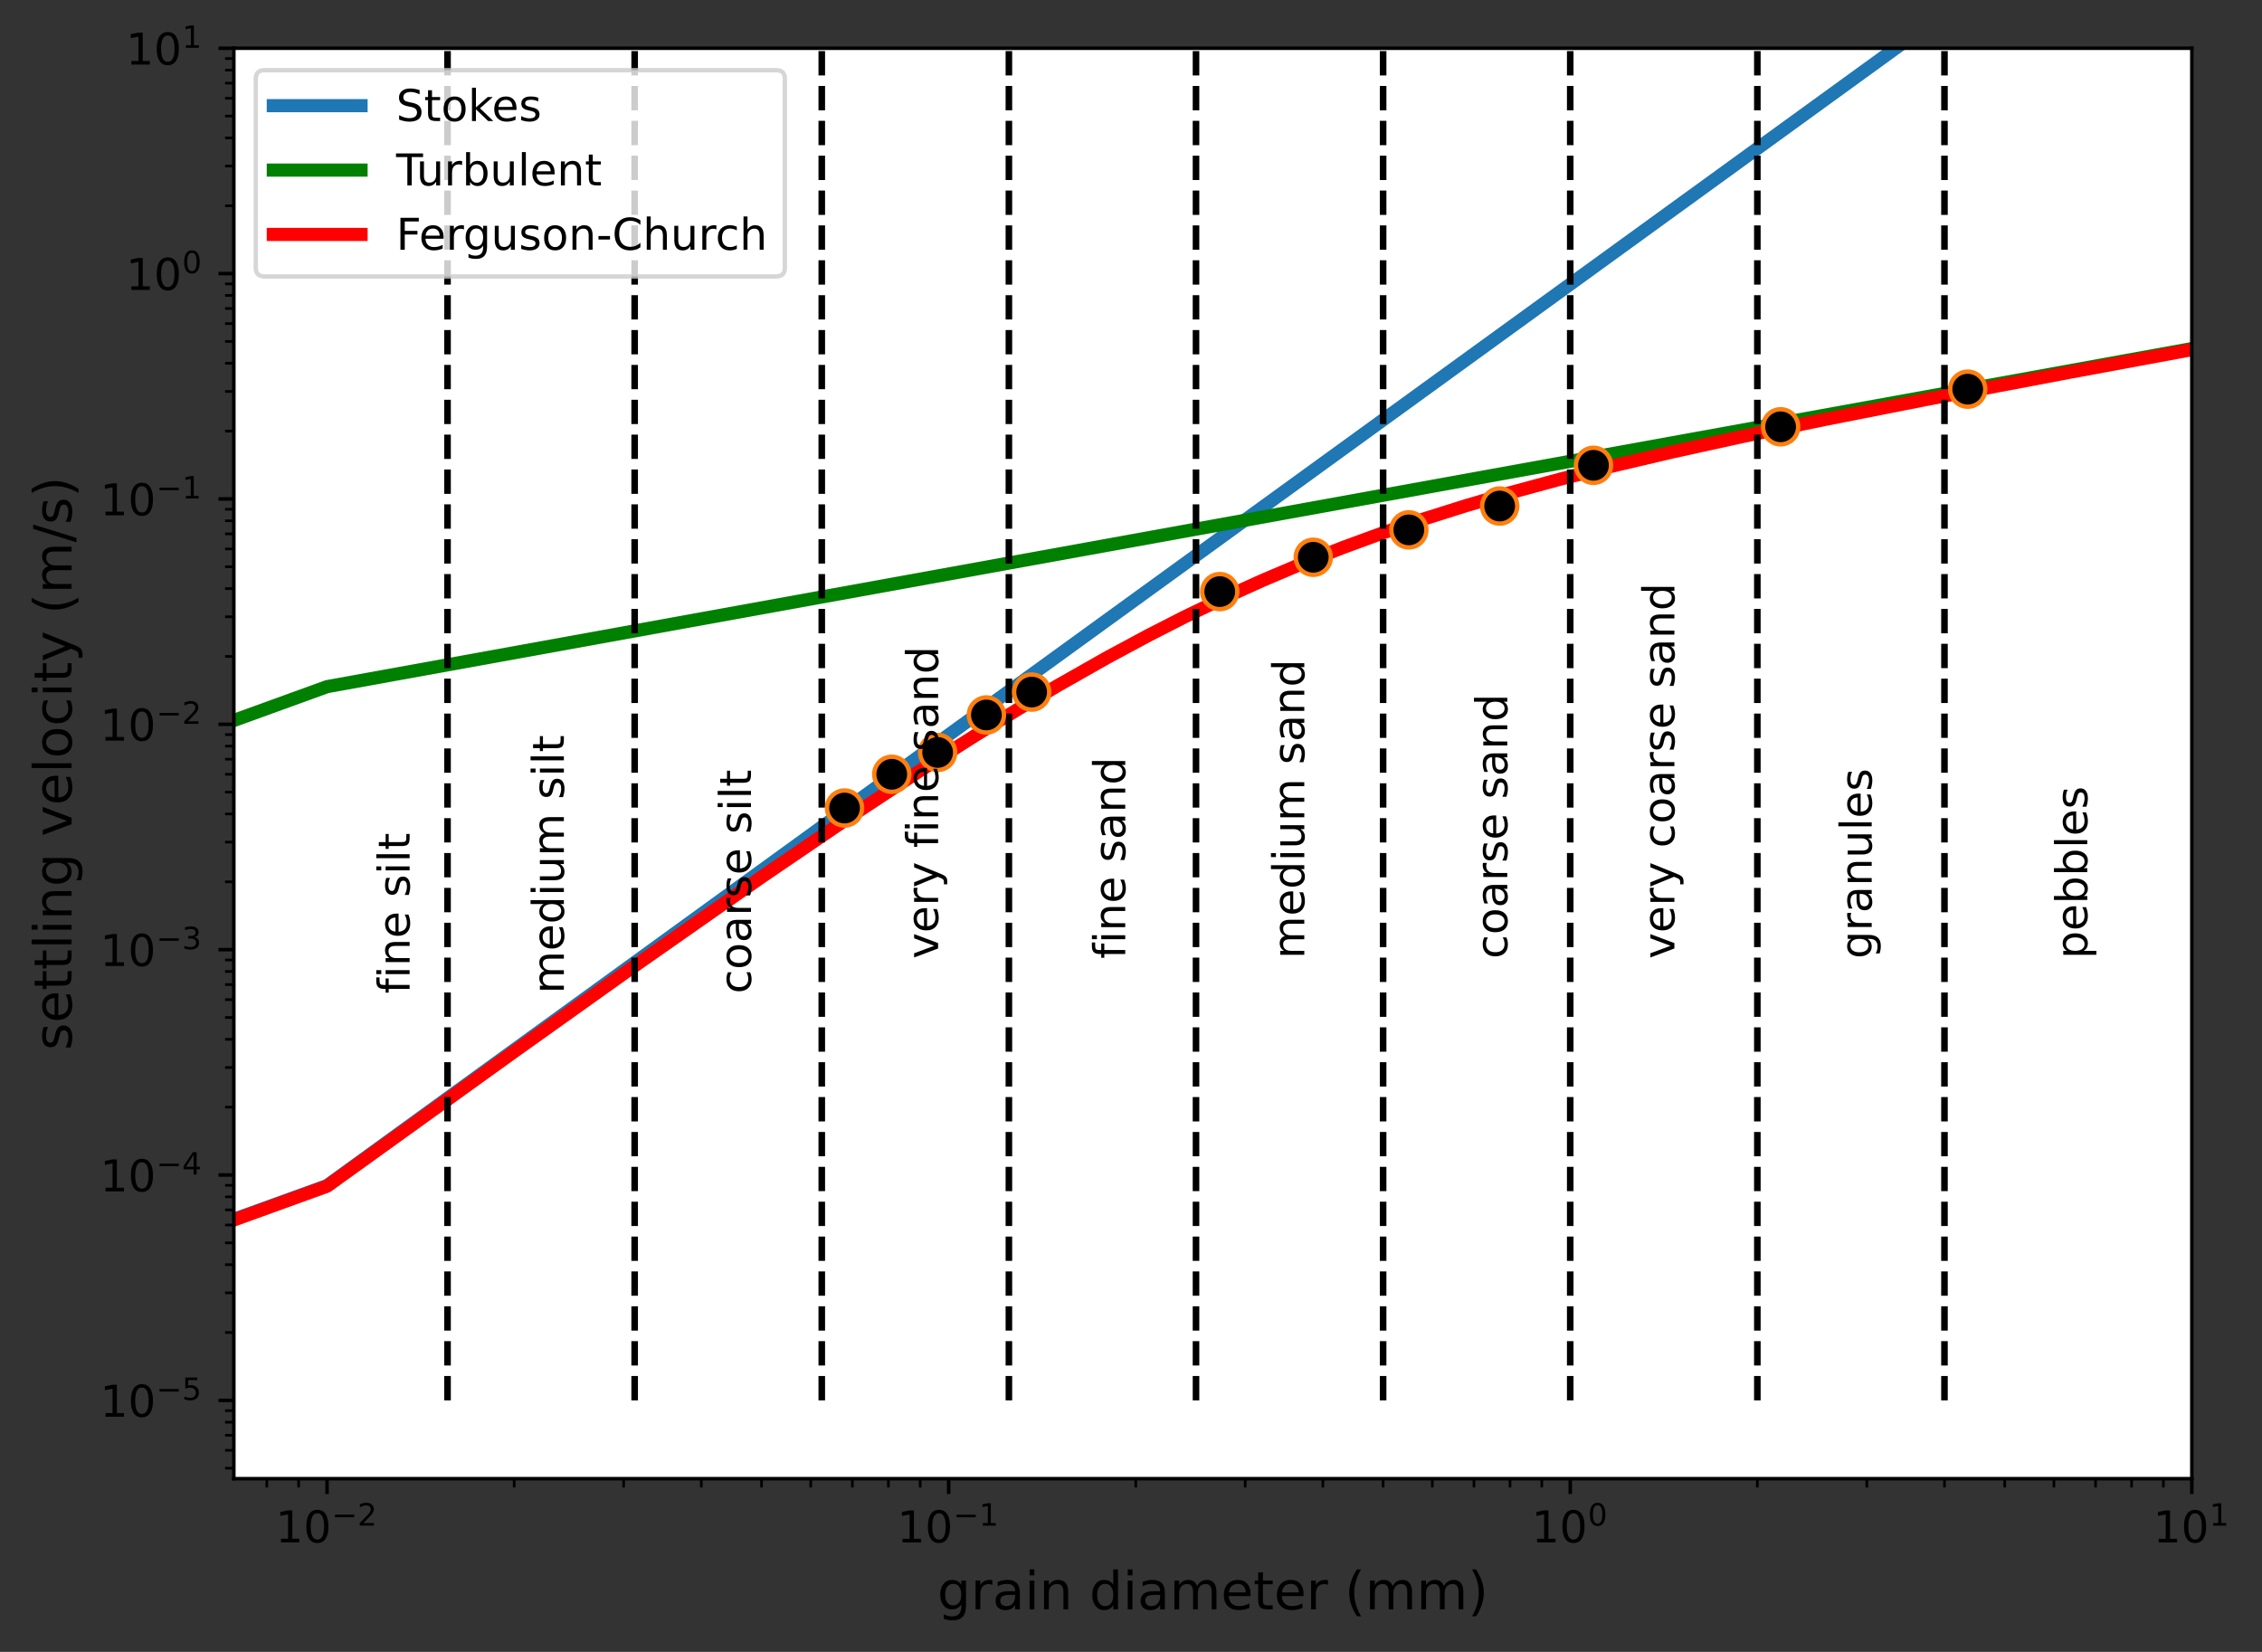 <?xml version="1.0" encoding="utf-8" standalone="no"?>
<!DOCTYPE svg PUBLIC "-//W3C//DTD SVG 1.1//EN"
  "http://www.w3.org/Graphics/SVG/1.1/DTD/svg11.dtd">
<!-- Created with matplotlib (https://matplotlib.org/) -->
<svg height="376.651pt" version="1.1" viewBox="0 0 515.714 376.651" width="515.714pt" xmlns="http://www.w3.org/2000/svg" xmlns:xlink="http://www.w3.org/1999/xlink">
 <rect x="0" y="0" width="515.714" height="376.651" fill="#333333" stroke="none"/>
 <defs>
  <style type="text/css">*{stroke-linecap:butt;stroke-linejoin:round;}</style>
 </defs>
 <g id="figure_1">
  <g id="patch_1">
   <path d="M 0 376.651 
L 515.714 376.651 
L 515.714 0 
L 0 0 
z
" style="fill:none;"/>
  </g>
  <g id="axes_1">
   <g id="patch_2">
    <path d="M 53.314 337.159 
L 499.714 337.159 
L 499.714 10.999 
L 53.314 10.999 
z
" style="fill:#ffffff;"/>
   </g>
   <g id="matplotlib.axis_1">
    <g id="xtick_1">
     <g id="line2d_1">
      <defs>
       <path d="M 0 0 
L 0 3.5 
" id="m20298ad5b8" style="stroke:#000000;stroke-width:0.8;"/>
      </defs>
      <g>
       <use style="stroke:#000000;stroke-width:0.8;" x="74.568" xlink:href="#m20298ad5b8" y="337.159"/>
      </g>
     </g>
     <g id="text_1">
      <!-- $\mathdefault{10^{-2}}$ -->
      <g transform="translate(62.818 351.758)scale(0.1 -0.1)">
       <defs>
        <path d="M 12.406 8.297 
L 28.516 8.297 
L 28.516 63.922 
L 10.984 60.406 
L 10.984 69.391 
L 28.422 72.906 
L 38.281 72.906 
L 38.281 8.297 
L 54.391 8.297 
L 54.391 0 
L 12.406 0 
z
" id="DejaVuSans-49"/>
        <path d="M 31.781 66.406 
Q 24.172 66.406 20.328 58.906 
Q 16.5 51.422 16.5 36.375 
Q 16.5 21.391 20.328 13.891 
Q 24.172 6.391 31.781 6.391 
Q 39.453 6.391 43.281 13.891 
Q 47.125 21.391 47.125 36.375 
Q 47.125 51.422 43.281 58.906 
Q 39.453 66.406 31.781 66.406 
z
M 31.781 74.219 
Q 44.047 74.219 50.516 64.516 
Q 56.984 54.828 56.984 36.375 
Q 56.984 17.969 50.516 8.266 
Q 44.047 -1.422 31.781 -1.422 
Q 19.531 -1.422 13.062 8.266 
Q 6.594 17.969 6.594 36.375 
Q 6.594 54.828 13.062 64.516 
Q 19.531 74.219 31.781 74.219 
z
" id="DejaVuSans-48"/>
        <path d="M 10.594 35.5 
L 73.188 35.5 
L 73.188 27.203 
L 10.594 27.203 
z
" id="DejaVuSans-8722"/>
        <path d="M 19.188 8.297 
L 53.609 8.297 
L 53.609 0 
L 7.328 0 
L 7.328 8.297 
Q 12.938 14.109 22.625 23.891 
Q 32.328 33.688 34.812 36.531 
Q 39.547 41.844 41.422 45.531 
Q 43.312 49.219 43.312 52.781 
Q 43.312 58.594 39.234 62.25 
Q 35.156 65.922 28.609 65.922 
Q 23.969 65.922 18.812 64.312 
Q 13.672 62.703 7.812 59.422 
L 7.812 69.391 
Q 13.766 71.781 18.938 73 
Q 24.125 74.219 28.422 74.219 
Q 39.75 74.219 46.484 68.547 
Q 53.219 62.891 53.219 53.422 
Q 53.219 48.922 51.531 44.891 
Q 49.859 40.875 45.406 35.406 
Q 44.188 33.984 37.641 27.219 
Q 31.109 20.453 19.188 8.297 
z
" id="DejaVuSans-50"/>
       </defs>
       <use transform="translate(0 0.766)" xlink:href="#DejaVuSans-49"/>
       <use transform="translate(63.623 0.766)" xlink:href="#DejaVuSans-48"/>
       <use transform="translate(128.203 39.047)scale(0.7)" xlink:href="#DejaVuSans-8722"/>
       <use transform="translate(186.855 39.047)scale(0.7)" xlink:href="#DejaVuSans-50"/>
      </g>
     </g>
    </g>
    <g id="xtick_2">
     <g id="line2d_2">
      <g>
       <use style="stroke:#000000;stroke-width:0.8;" x="216.283" xlink:href="#m20298ad5b8" y="337.159"/>
      </g>
     </g>
     <g id="text_2">
      <!-- $\mathdefault{10^{-1}}$ -->
      <g transform="translate(204.533 351.758)scale(0.1 -0.1)">
       <use transform="translate(0 0.684)" xlink:href="#DejaVuSans-49"/>
       <use transform="translate(63.623 0.684)" xlink:href="#DejaVuSans-48"/>
       <use transform="translate(128.203 38.966)scale(0.7)" xlink:href="#DejaVuSans-8722"/>
       <use transform="translate(186.855 38.966)scale(0.7)" xlink:href="#DejaVuSans-49"/>
      </g>
     </g>
    </g>
    <g id="xtick_3">
     <g id="line2d_3">
      <g>
       <use style="stroke:#000000;stroke-width:0.8;" x="357.998" xlink:href="#m20298ad5b8" y="337.159"/>
      </g>
     </g>
     <g id="text_3">
      <!-- $\mathdefault{10^{0}}$ -->
      <g transform="translate(349.198 351.758)scale(0.1 -0.1)">
       <use transform="translate(0 0.766)" xlink:href="#DejaVuSans-49"/>
       <use transform="translate(63.623 0.766)" xlink:href="#DejaVuSans-48"/>
       <use transform="translate(128.203 39.047)scale(0.7)" xlink:href="#DejaVuSans-48"/>
      </g>
     </g>
    </g>
    <g id="xtick_4">
     <g id="line2d_4">
      <g>
       <use style="stroke:#000000;stroke-width:0.8;" x="499.714" xlink:href="#m20298ad5b8" y="337.159"/>
      </g>
     </g>
     <g id="text_4">
      <!-- $\mathdefault{10^{1}}$ -->
      <g transform="translate(490.914 351.758)scale(0.1 -0.1)">
       <use transform="translate(0 0.684)" xlink:href="#DejaVuSans-49"/>
       <use transform="translate(63.623 0.684)" xlink:href="#DejaVuSans-48"/>
       <use transform="translate(128.203 38.966)scale(0.7)" xlink:href="#DejaVuSans-49"/>
      </g>
     </g>
    </g>
    <g id="xtick_5">
     <g id="line2d_5">
      <defs>
       <path d="M 0 0 
L 0 2 
" id="m91d04715f5" style="stroke:#000000;stroke-width:0.6;"/>
      </defs>
      <g>
       <use style="stroke:#000000;stroke-width:0.6;" x="60.834" xlink:href="#m91d04715f5" y="337.159"/>
      </g>
     </g>
    </g>
    <g id="xtick_6">
     <g id="line2d_6">
      <g>
       <use style="stroke:#000000;stroke-width:0.6;" x="68.083" xlink:href="#m91d04715f5" y="337.159"/>
      </g>
     </g>
    </g>
    <g id="xtick_7">
     <g id="line2d_7">
      <g>
       <use style="stroke:#000000;stroke-width:0.6;" x="117.229" xlink:href="#m91d04715f5" y="337.159"/>
      </g>
     </g>
    </g>
    <g id="xtick_8">
     <g id="line2d_8">
      <g>
       <use style="stroke:#000000;stroke-width:0.6;" x="142.183" xlink:href="#m91d04715f5" y="337.159"/>
      </g>
     </g>
    </g>
    <g id="xtick_9">
     <g id="line2d_9">
      <g>
       <use style="stroke:#000000;stroke-width:0.6;" x="159.889" xlink:href="#m91d04715f5" y="337.159"/>
      </g>
     </g>
    </g>
    <g id="xtick_10">
     <g id="line2d_10">
      <g>
       <use style="stroke:#000000;stroke-width:0.6;" x="173.623" xlink:href="#m91d04715f5" y="337.159"/>
      </g>
     </g>
    </g>
    <g id="xtick_11">
     <g id="line2d_11">
      <g>
       <use style="stroke:#000000;stroke-width:0.6;" x="184.844" xlink:href="#m91d04715f5" y="337.159"/>
      </g>
     </g>
    </g>
    <g id="xtick_12">
     <g id="line2d_12">
      <g>
       <use style="stroke:#000000;stroke-width:0.6;" x="194.331" xlink:href="#m91d04715f5" y="337.159"/>
      </g>
     </g>
    </g>
    <g id="xtick_13">
     <g id="line2d_13">
      <g>
       <use style="stroke:#000000;stroke-width:0.6;" x="202.55" xlink:href="#m91d04715f5" y="337.159"/>
      </g>
     </g>
    </g>
    <g id="xtick_14">
     <g id="line2d_14">
      <g>
       <use style="stroke:#000000;stroke-width:0.6;" x="209.799" xlink:href="#m91d04715f5" y="337.159"/>
      </g>
     </g>
    </g>
    <g id="xtick_15">
     <g id="line2d_15">
      <g>
       <use style="stroke:#000000;stroke-width:0.6;" x="258.944" xlink:href="#m91d04715f5" y="337.159"/>
      </g>
     </g>
    </g>
    <g id="xtick_16">
     <g id="line2d_16">
      <g>
       <use style="stroke:#000000;stroke-width:0.6;" x="283.899" xlink:href="#m91d04715f5" y="337.159"/>
      </g>
     </g>
    </g>
    <g id="xtick_17">
     <g id="line2d_17">
      <g>
       <use style="stroke:#000000;stroke-width:0.6;" x="301.604" xlink:href="#m91d04715f5" y="337.159"/>
      </g>
     </g>
    </g>
    <g id="xtick_18">
     <g id="line2d_18">
      <g>
       <use style="stroke:#000000;stroke-width:0.6;" x="315.338" xlink:href="#m91d04715f5" y="337.159"/>
      </g>
     </g>
    </g>
    <g id="xtick_19">
     <g id="line2d_19">
      <g>
       <use style="stroke:#000000;stroke-width:0.6;" x="326.559" xlink:href="#m91d04715f5" y="337.159"/>
      </g>
     </g>
    </g>
    <g id="xtick_20">
     <g id="line2d_20">
      <g>
       <use style="stroke:#000000;stroke-width:0.6;" x="336.047" xlink:href="#m91d04715f5" y="337.159"/>
      </g>
     </g>
    </g>
    <g id="xtick_21">
     <g id="line2d_21">
      <g>
       <use style="stroke:#000000;stroke-width:0.6;" x="344.265" xlink:href="#m91d04715f5" y="337.159"/>
      </g>
     </g>
    </g>
    <g id="xtick_22">
     <g id="line2d_22">
      <g>
       <use style="stroke:#000000;stroke-width:0.6;" x="351.514" xlink:href="#m91d04715f5" y="337.159"/>
      </g>
     </g>
    </g>
    <g id="xtick_23">
     <g id="line2d_23">
      <g>
       <use style="stroke:#000000;stroke-width:0.6;" x="400.659" xlink:href="#m91d04715f5" y="337.159"/>
      </g>
     </g>
    </g>
    <g id="xtick_24">
     <g id="line2d_24">
      <g>
       <use style="stroke:#000000;stroke-width:0.6;" x="425.614" xlink:href="#m91d04715f5" y="337.159"/>
      </g>
     </g>
    </g>
    <g id="xtick_25">
     <g id="line2d_25">
      <g>
       <use style="stroke:#000000;stroke-width:0.6;" x="443.32" xlink:href="#m91d04715f5" y="337.159"/>
      </g>
     </g>
    </g>
    <g id="xtick_26">
     <g id="line2d_26">
      <g>
       <use style="stroke:#000000;stroke-width:0.6;" x="457.053" xlink:href="#m91d04715f5" y="337.159"/>
      </g>
     </g>
    </g>
    <g id="xtick_27">
     <g id="line2d_27">
      <g>
       <use style="stroke:#000000;stroke-width:0.6;" x="468.274" xlink:href="#m91d04715f5" y="337.159"/>
      </g>
     </g>
    </g>
    <g id="xtick_28">
     <g id="line2d_28">
      <g>
       <use style="stroke:#000000;stroke-width:0.6;" x="477.762" xlink:href="#m91d04715f5" y="337.159"/>
      </g>
     </g>
    </g>
    <g id="xtick_29">
     <g id="line2d_29">
      <g>
       <use style="stroke:#000000;stroke-width:0.6;" x="485.98" xlink:href="#m91d04715f5" y="337.159"/>
      </g>
     </g>
    </g>
    <g id="xtick_30">
     <g id="line2d_30">
      <g>
       <use style="stroke:#000000;stroke-width:0.6;" x="493.229" xlink:href="#m91d04715f5" y="337.159"/>
      </g>
     </g>
    </g>
    <g id="text_5">
     <!-- grain diameter (mm) -->
     <g transform="translate(213.708 366.955)scale(0.12 -0.12)">
      <defs>
       <path d="M 45.406 27.984 
Q 45.406 37.75 41.375 43.109 
Q 37.359 48.484 30.078 48.484 
Q 22.859 48.484 18.828 43.109 
Q 14.797 37.75 14.797 27.984 
Q 14.797 18.266 18.828 12.891 
Q 22.859 7.516 30.078 7.516 
Q 37.359 7.516 41.375 12.891 
Q 45.406 18.266 45.406 27.984 
z
M 54.391 6.781 
Q 54.391 -7.172 48.188 -13.984 
Q 42 -20.797 29.203 -20.797 
Q 24.469 -20.797 20.266 -20.094 
Q 16.062 -19.391 12.109 -17.922 
L 12.109 -9.188 
Q 16.062 -11.328 19.922 -12.344 
Q 23.781 -13.375 27.781 -13.375 
Q 36.625 -13.375 41.016 -8.766 
Q 45.406 -4.156 45.406 5.172 
L 45.406 9.625 
Q 42.625 4.781 38.281 2.391 
Q 33.938 0 27.875 0 
Q 17.828 0 11.672 7.656 
Q 5.516 15.328 5.516 27.984 
Q 5.516 40.672 11.672 48.328 
Q 17.828 56 27.875 56 
Q 33.938 56 38.281 53.609 
Q 42.625 51.219 45.406 46.391 
L 45.406 54.688 
L 54.391 54.688 
z
" id="DejaVuSans-103"/>
       <path d="M 41.109 46.297 
Q 39.594 47.172 37.812 47.578 
Q 36.031 48 33.891 48 
Q 26.266 48 22.188 43.047 
Q 18.109 38.094 18.109 28.812 
L 18.109 0 
L 9.078 0 
L 9.078 54.688 
L 18.109 54.688 
L 18.109 46.188 
Q 20.953 51.172 25.484 53.578 
Q 30.031 56 36.531 56 
Q 37.453 56 38.578 55.875 
Q 39.703 55.766 41.062 55.516 
z
" id="DejaVuSans-114"/>
       <path d="M 34.281 27.484 
Q 23.391 27.484 19.188 25 
Q 14.984 22.516 14.984 16.5 
Q 14.984 11.719 18.141 8.906 
Q 21.297 6.109 26.703 6.109 
Q 34.188 6.109 38.703 11.406 
Q 43.219 16.703 43.219 25.484 
L 43.219 27.484 
z
M 52.203 31.203 
L 52.203 0 
L 43.219 0 
L 43.219 8.297 
Q 40.141 3.328 35.547 0.953 
Q 30.953 -1.422 24.312 -1.422 
Q 15.922 -1.422 10.953 3.297 
Q 6 8.016 6 15.922 
Q 6 25.141 12.172 29.828 
Q 18.359 34.516 30.609 34.516 
L 43.219 34.516 
L 43.219 35.406 
Q 43.219 41.609 39.141 45 
Q 35.062 48.391 27.688 48.391 
Q 23 48.391 18.547 47.266 
Q 14.109 46.141 10.016 43.891 
L 10.016 52.203 
Q 14.938 54.109 19.578 55.047 
Q 24.219 56 28.609 56 
Q 40.484 56 46.344 49.844 
Q 52.203 43.703 52.203 31.203 
z
" id="DejaVuSans-97"/>
       <path d="M 9.422 54.688 
L 18.406 54.688 
L 18.406 0 
L 9.422 0 
z
M 9.422 75.984 
L 18.406 75.984 
L 18.406 64.594 
L 9.422 64.594 
z
" id="DejaVuSans-105"/>
       <path d="M 54.891 33.016 
L 54.891 0 
L 45.906 0 
L 45.906 32.719 
Q 45.906 40.484 42.875 44.328 
Q 39.844 48.188 33.797 48.188 
Q 26.516 48.188 22.312 43.547 
Q 18.109 38.922 18.109 30.906 
L 18.109 0 
L 9.078 0 
L 9.078 54.688 
L 18.109 54.688 
L 18.109 46.188 
Q 21.344 51.125 25.703 53.562 
Q 30.078 56 35.797 56 
Q 45.219 56 50.047 50.172 
Q 54.891 44.344 54.891 33.016 
z
" id="DejaVuSans-110"/>
       <path id="DejaVuSans-32"/>
       <path d="M 45.406 46.391 
L 45.406 75.984 
L 54.391 75.984 
L 54.391 0 
L 45.406 0 
L 45.406 8.203 
Q 42.578 3.328 38.25 0.953 
Q 33.938 -1.422 27.875 -1.422 
Q 17.969 -1.422 11.734 6.484 
Q 5.516 14.406 5.516 27.297 
Q 5.516 40.188 11.734 48.094 
Q 17.969 56 27.875 56 
Q 33.938 56 38.25 53.625 
Q 42.578 51.266 45.406 46.391 
z
M 14.797 27.297 
Q 14.797 17.391 18.875 11.75 
Q 22.953 6.109 30.078 6.109 
Q 37.203 6.109 41.297 11.75 
Q 45.406 17.391 45.406 27.297 
Q 45.406 37.203 41.297 42.844 
Q 37.203 48.484 30.078 48.484 
Q 22.953 48.484 18.875 42.844 
Q 14.797 37.203 14.797 27.297 
z
" id="DejaVuSans-100"/>
       <path d="M 52 44.188 
Q 55.375 50.25 60.062 53.125 
Q 64.75 56 71.094 56 
Q 79.641 56 84.281 50.016 
Q 88.922 44.047 88.922 33.016 
L 88.922 0 
L 79.891 0 
L 79.891 32.719 
Q 79.891 40.578 77.094 44.375 
Q 74.312 48.188 68.609 48.188 
Q 61.625 48.188 57.562 43.547 
Q 53.516 38.922 53.516 30.906 
L 53.516 0 
L 44.484 0 
L 44.484 32.719 
Q 44.484 40.625 41.703 44.406 
Q 38.922 48.188 33.109 48.188 
Q 26.219 48.188 22.156 43.531 
Q 18.109 38.875 18.109 30.906 
L 18.109 0 
L 9.078 0 
L 9.078 54.688 
L 18.109 54.688 
L 18.109 46.188 
Q 21.188 51.219 25.484 53.609 
Q 29.781 56 35.688 56 
Q 41.656 56 45.828 52.969 
Q 50 49.953 52 44.188 
z
" id="DejaVuSans-109"/>
       <path d="M 56.203 29.594 
L 56.203 25.203 
L 14.891 25.203 
Q 15.484 15.922 20.484 11.062 
Q 25.484 6.203 34.422 6.203 
Q 39.594 6.203 44.453 7.469 
Q 49.312 8.734 54.109 11.281 
L 54.109 2.781 
Q 49.266 0.734 44.188 -0.344 
Q 39.109 -1.422 33.891 -1.422 
Q 20.797 -1.422 13.156 6.188 
Q 5.516 13.812 5.516 26.812 
Q 5.516 40.234 12.766 48.109 
Q 20.016 56 32.328 56 
Q 43.359 56 49.781 48.891 
Q 56.203 41.797 56.203 29.594 
z
M 47.219 32.234 
Q 47.125 39.594 43.094 43.984 
Q 39.062 48.391 32.422 48.391 
Q 24.906 48.391 20.391 44.141 
Q 15.875 39.891 15.188 32.172 
z
" id="DejaVuSans-101"/>
       <path d="M 18.312 70.219 
L 18.312 54.688 
L 36.812 54.688 
L 36.812 47.703 
L 18.312 47.703 
L 18.312 18.016 
Q 18.312 11.328 20.141 9.422 
Q 21.969 7.516 27.594 7.516 
L 36.812 7.516 
L 36.812 0 
L 27.594 0 
Q 17.188 0 13.234 3.875 
Q 9.281 7.766 9.281 18.016 
L 9.281 47.703 
L 2.688 47.703 
L 2.688 54.688 
L 9.281 54.688 
L 9.281 70.219 
z
" id="DejaVuSans-116"/>
       <path d="M 31 75.875 
Q 24.469 64.656 21.281 53.656 
Q 18.109 42.672 18.109 31.391 
Q 18.109 20.125 21.312 9.062 
Q 24.516 -2 31 -13.188 
L 23.188 -13.188 
Q 15.875 -1.703 12.234 9.375 
Q 8.594 20.453 8.594 31.391 
Q 8.594 42.281 12.203 53.312 
Q 15.828 64.359 23.188 75.875 
z
" id="DejaVuSans-40"/>
       <path d="M 8.016 75.875 
L 15.828 75.875 
Q 23.141 64.359 26.781 53.312 
Q 30.422 42.281 30.422 31.391 
Q 30.422 20.453 26.781 9.375 
Q 23.141 -1.703 15.828 -13.188 
L 8.016 -13.188 
Q 14.5 -2 17.703 9.062 
Q 20.906 20.125 20.906 31.391 
Q 20.906 42.672 17.703 53.656 
Q 14.5 64.656 8.016 75.875 
z
" id="DejaVuSans-41"/>
      </defs>
      <use xlink:href="#DejaVuSans-103"/>
      <use x="63.477" xlink:href="#DejaVuSans-114"/>
      <use x="104.59" xlink:href="#DejaVuSans-97"/>
      <use x="165.869" xlink:href="#DejaVuSans-105"/>
      <use x="193.652" xlink:href="#DejaVuSans-110"/>
      <use x="257.031" xlink:href="#DejaVuSans-32"/>
      <use x="288.818" xlink:href="#DejaVuSans-100"/>
      <use x="352.295" xlink:href="#DejaVuSans-105"/>
      <use x="380.078" xlink:href="#DejaVuSans-97"/>
      <use x="441.357" xlink:href="#DejaVuSans-109"/>
      <use x="538.77" xlink:href="#DejaVuSans-101"/>
      <use x="600.293" xlink:href="#DejaVuSans-116"/>
      <use x="639.502" xlink:href="#DejaVuSans-101"/>
      <use x="701.025" xlink:href="#DejaVuSans-114"/>
      <use x="742.139" xlink:href="#DejaVuSans-32"/>
      <use x="773.926" xlink:href="#DejaVuSans-40"/>
      <use x="812.939" xlink:href="#DejaVuSans-109"/>
      <use x="910.352" xlink:href="#DejaVuSans-109"/>
      <use x="1007.764" xlink:href="#DejaVuSans-41"/>
     </g>
    </g>
   </g>
   <g id="matplotlib.axis_2">
    <g id="ytick_1">
     <g id="line2d_31">
      <defs>
       <path d="M 0 0 
L -3.5 0 
" id="mf75a67d495" style="stroke:#000000;stroke-width:0.8;"/>
      </defs>
      <g>
       <use style="stroke:#000000;stroke-width:0.8;" x="53.314" xlink:href="#mf75a67d495" y="319.298"/>
      </g>
     </g>
     <g id="text_6">
      <!-- $\mathdefault{10^{-5}}$ -->
      <g transform="translate(22.814 323.097)scale(0.1 -0.1)">
       <defs>
        <path d="M 10.797 72.906 
L 49.516 72.906 
L 49.516 64.594 
L 19.828 64.594 
L 19.828 46.734 
Q 21.969 47.469 24.109 47.828 
Q 26.266 48.188 28.422 48.188 
Q 40.625 48.188 47.75 41.5 
Q 54.891 34.812 54.891 23.391 
Q 54.891 11.625 47.562 5.094 
Q 40.234 -1.422 26.906 -1.422 
Q 22.312 -1.422 17.547 -0.641 
Q 12.797 0.141 7.719 1.703 
L 7.719 11.625 
Q 12.109 9.234 16.797 8.062 
Q 21.484 6.891 26.703 6.891 
Q 35.156 6.891 40.078 11.328 
Q 45.016 15.766 45.016 23.391 
Q 45.016 31 40.078 35.438 
Q 35.156 39.891 26.703 39.891 
Q 22.75 39.891 18.812 39.016 
Q 14.891 38.141 10.797 36.281 
z
" id="DejaVuSans-53"/>
       </defs>
       <use transform="translate(0 0.684)" xlink:href="#DejaVuSans-49"/>
       <use transform="translate(63.623 0.684)" xlink:href="#DejaVuSans-48"/>
       <use transform="translate(128.203 38.966)scale(0.7)" xlink:href="#DejaVuSans-8722"/>
       <use transform="translate(186.855 38.966)scale(0.7)" xlink:href="#DejaVuSans-53"/>
      </g>
     </g>
    </g>
    <g id="ytick_2">
     <g id="line2d_32">
      <g>
       <use style="stroke:#000000;stroke-width:0.8;" x="53.314" xlink:href="#mf75a67d495" y="267.915"/>
      </g>
     </g>
     <g id="text_7">
      <!-- $\mathdefault{10^{-4}}$ -->
      <g transform="translate(22.814 271.714)scale(0.1 -0.1)">
       <defs>
        <path d="M 37.797 64.312 
L 12.891 25.391 
L 37.797 25.391 
z
M 35.203 72.906 
L 47.609 72.906 
L 47.609 25.391 
L 58.016 25.391 
L 58.016 17.188 
L 47.609 17.188 
L 47.609 0 
L 37.797 0 
L 37.797 17.188 
L 4.891 17.188 
L 4.891 26.703 
z
" id="DejaVuSans-52"/>
       </defs>
       <use transform="translate(0 0.684)" xlink:href="#DejaVuSans-49"/>
       <use transform="translate(63.623 0.684)" xlink:href="#DejaVuSans-48"/>
       <use transform="translate(128.203 38.966)scale(0.7)" xlink:href="#DejaVuSans-8722"/>
       <use transform="translate(186.855 38.966)scale(0.7)" xlink:href="#DejaVuSans-52"/>
      </g>
     </g>
    </g>
    <g id="ytick_3">
     <g id="line2d_33">
      <g>
       <use style="stroke:#000000;stroke-width:0.8;" x="53.314" xlink:href="#mf75a67d495" y="216.532"/>
      </g>
     </g>
     <g id="text_8">
      <!-- $\mathdefault{10^{-3}}$ -->
      <g transform="translate(22.814 220.331)scale(0.1 -0.1)">
       <defs>
        <path d="M 40.578 39.312 
Q 47.656 37.797 51.625 33 
Q 55.609 28.219 55.609 21.188 
Q 55.609 10.406 48.188 4.484 
Q 40.766 -1.422 27.094 -1.422 
Q 22.516 -1.422 17.656 -0.516 
Q 12.797 0.391 7.625 2.203 
L 7.625 11.719 
Q 11.719 9.328 16.594 8.109 
Q 21.484 6.891 26.812 6.891 
Q 36.078 6.891 40.938 10.547 
Q 45.797 14.203 45.797 21.188 
Q 45.797 27.641 41.281 31.266 
Q 36.766 34.906 28.719 34.906 
L 20.219 34.906 
L 20.219 43.016 
L 29.109 43.016 
Q 36.375 43.016 40.234 45.922 
Q 44.094 48.828 44.094 54.297 
Q 44.094 59.906 40.109 62.906 
Q 36.141 65.922 28.719 65.922 
Q 24.656 65.922 20.016 65.031 
Q 15.375 64.156 9.812 62.312 
L 9.812 71.094 
Q 15.438 72.656 20.344 73.438 
Q 25.25 74.219 29.594 74.219 
Q 40.828 74.219 47.359 69.109 
Q 53.906 64.016 53.906 55.328 
Q 53.906 49.266 50.438 45.094 
Q 46.969 40.922 40.578 39.312 
z
" id="DejaVuSans-51"/>
       </defs>
       <use transform="translate(0 0.766)" xlink:href="#DejaVuSans-49"/>
       <use transform="translate(63.623 0.766)" xlink:href="#DejaVuSans-48"/>
       <use transform="translate(128.203 39.047)scale(0.7)" xlink:href="#DejaVuSans-8722"/>
       <use transform="translate(186.855 39.047)scale(0.7)" xlink:href="#DejaVuSans-51"/>
      </g>
     </g>
    </g>
    <g id="ytick_4">
     <g id="line2d_34">
      <g>
       <use style="stroke:#000000;stroke-width:0.8;" x="53.314" xlink:href="#mf75a67d495" y="165.149"/>
      </g>
     </g>
     <g id="text_9">
      <!-- $\mathdefault{10^{-2}}$ -->
      <g transform="translate(22.814 168.948)scale(0.1 -0.1)">
       <use transform="translate(0 0.766)" xlink:href="#DejaVuSans-49"/>
       <use transform="translate(63.623 0.766)" xlink:href="#DejaVuSans-48"/>
       <use transform="translate(128.203 39.047)scale(0.7)" xlink:href="#DejaVuSans-8722"/>
       <use transform="translate(186.855 39.047)scale(0.7)" xlink:href="#DejaVuSans-50"/>
      </g>
     </g>
    </g>
    <g id="ytick_5">
     <g id="line2d_35">
      <g>
       <use style="stroke:#000000;stroke-width:0.8;" x="53.314" xlink:href="#mf75a67d495" y="113.766"/>
      </g>
     </g>
     <g id="text_10">
      <!-- $\mathdefault{10^{-1}}$ -->
      <g transform="translate(22.814 117.565)scale(0.1 -0.1)">
       <use transform="translate(0 0.684)" xlink:href="#DejaVuSans-49"/>
       <use transform="translate(63.623 0.684)" xlink:href="#DejaVuSans-48"/>
       <use transform="translate(128.203 38.966)scale(0.7)" xlink:href="#DejaVuSans-8722"/>
       <use transform="translate(186.855 38.966)scale(0.7)" xlink:href="#DejaVuSans-49"/>
      </g>
     </g>
    </g>
    <g id="ytick_6">
     <g id="line2d_36">
      <g>
       <use style="stroke:#000000;stroke-width:0.8;" x="53.314" xlink:href="#mf75a67d495" y="62.382"/>
      </g>
     </g>
     <g id="text_11">
      <!-- $\mathdefault{10^{0}}$ -->
      <g transform="translate(28.714 66.182)scale(0.1 -0.1)">
       <use transform="translate(0 0.766)" xlink:href="#DejaVuSans-49"/>
       <use transform="translate(63.623 0.766)" xlink:href="#DejaVuSans-48"/>
       <use transform="translate(128.203 39.047)scale(0.7)" xlink:href="#DejaVuSans-48"/>
      </g>
     </g>
    </g>
    <g id="ytick_7">
     <g id="line2d_37">
      <g>
       <use style="stroke:#000000;stroke-width:0.8;" x="53.314" xlink:href="#mf75a67d495" y="10.999"/>
      </g>
     </g>
     <g id="text_12">
      <!-- $\mathdefault{10^{1}}$ -->
      <g transform="translate(28.714 14.798)scale(0.1 -0.1)">
       <use transform="translate(0 0.684)" xlink:href="#DejaVuSans-49"/>
       <use transform="translate(63.623 0.684)" xlink:href="#DejaVuSans-48"/>
       <use transform="translate(128.203 38.966)scale(0.7)" xlink:href="#DejaVuSans-49"/>
      </g>
     </g>
    </g>
    <g id="ytick_8">
     <g id="line2d_38">
      <defs>
       <path d="M 0 0 
L -2 0 
" id="mfa794346a0" style="stroke:#000000;stroke-width:0.6;"/>
      </defs>
      <g>
       <use style="stroke:#000000;stroke-width:0.6;" x="53.314" xlink:href="#mfa794346a0" y="334.766"/>
      </g>
     </g>
    </g>
    <g id="ytick_9">
     <g id="line2d_39">
      <g>
       <use style="stroke:#000000;stroke-width:0.6;" x="53.314" xlink:href="#mfa794346a0" y="330.697"/>
      </g>
     </g>
    </g>
    <g id="ytick_10">
     <g id="line2d_40">
      <g>
       <use style="stroke:#000000;stroke-width:0.6;" x="53.314" xlink:href="#mfa794346a0" y="327.257"/>
      </g>
     </g>
    </g>
    <g id="ytick_11">
     <g id="line2d_41">
      <g>
       <use style="stroke:#000000;stroke-width:0.6;" x="53.314" xlink:href="#mfa794346a0" y="324.278"/>
      </g>
     </g>
    </g>
    <g id="ytick_12">
     <g id="line2d_42">
      <g>
       <use style="stroke:#000000;stroke-width:0.6;" x="53.314" xlink:href="#mfa794346a0" y="321.649"/>
      </g>
     </g>
    </g>
    <g id="ytick_13">
     <g id="line2d_43">
      <g>
       <use style="stroke:#000000;stroke-width:0.6;" x="53.314" xlink:href="#mfa794346a0" y="303.83"/>
      </g>
     </g>
    </g>
    <g id="ytick_14">
     <g id="line2d_44">
      <g>
       <use style="stroke:#000000;stroke-width:0.6;" x="53.314" xlink:href="#mfa794346a0" y="294.782"/>
      </g>
     </g>
    </g>
    <g id="ytick_15">
     <g id="line2d_45">
      <g>
       <use style="stroke:#000000;stroke-width:0.6;" x="53.314" xlink:href="#mfa794346a0" y="288.362"/>
      </g>
     </g>
    </g>
    <g id="ytick_16">
     <g id="line2d_46">
      <g>
       <use style="stroke:#000000;stroke-width:0.6;" x="53.314" xlink:href="#mfa794346a0" y="283.383"/>
      </g>
     </g>
    </g>
    <g id="ytick_17">
     <g id="line2d_47">
      <g>
       <use style="stroke:#000000;stroke-width:0.6;" x="53.314" xlink:href="#mfa794346a0" y="279.314"/>
      </g>
     </g>
    </g>
    <g id="ytick_18">
     <g id="line2d_48">
      <g>
       <use style="stroke:#000000;stroke-width:0.6;" x="53.314" xlink:href="#mfa794346a0" y="275.874"/>
      </g>
     </g>
    </g>
    <g id="ytick_19">
     <g id="line2d_49">
      <g>
       <use style="stroke:#000000;stroke-width:0.6;" x="53.314" xlink:href="#mfa794346a0" y="272.894"/>
      </g>
     </g>
    </g>
    <g id="ytick_20">
     <g id="line2d_50">
      <g>
       <use style="stroke:#000000;stroke-width:0.6;" x="53.314" xlink:href="#mfa794346a0" y="270.266"/>
      </g>
     </g>
    </g>
    <g id="ytick_21">
     <g id="line2d_51">
      <g>
       <use style="stroke:#000000;stroke-width:0.6;" x="53.314" xlink:href="#mfa794346a0" y="252.447"/>
      </g>
     </g>
    </g>
    <g id="ytick_22">
     <g id="line2d_52">
      <g>
       <use style="stroke:#000000;stroke-width:0.6;" x="53.314" xlink:href="#mfa794346a0" y="243.399"/>
      </g>
     </g>
    </g>
    <g id="ytick_23">
     <g id="line2d_53">
      <g>
       <use style="stroke:#000000;stroke-width:0.6;" x="53.314" xlink:href="#mfa794346a0" y="236.979"/>
      </g>
     </g>
    </g>
    <g id="ytick_24">
     <g id="line2d_54">
      <g>
       <use style="stroke:#000000;stroke-width:0.6;" x="53.314" xlink:href="#mfa794346a0" y="232"/>
      </g>
     </g>
    </g>
    <g id="ytick_25">
     <g id="line2d_55">
      <g>
       <use style="stroke:#000000;stroke-width:0.6;" x="53.314" xlink:href="#mfa794346a0" y="227.931"/>
      </g>
     </g>
    </g>
    <g id="ytick_26">
     <g id="line2d_56">
      <g>
       <use style="stroke:#000000;stroke-width:0.6;" x="53.314" xlink:href="#mfa794346a0" y="224.491"/>
      </g>
     </g>
    </g>
    <g id="ytick_27">
     <g id="line2d_57">
      <g>
       <use style="stroke:#000000;stroke-width:0.6;" x="53.314" xlink:href="#mfa794346a0" y="221.511"/>
      </g>
     </g>
    </g>
    <g id="ytick_28">
     <g id="line2d_58">
      <g>
       <use style="stroke:#000000;stroke-width:0.6;" x="53.314" xlink:href="#mfa794346a0" y="218.883"/>
      </g>
     </g>
    </g>
    <g id="ytick_29">
     <g id="line2d_59">
      <g>
       <use style="stroke:#000000;stroke-width:0.6;" x="53.314" xlink:href="#mfa794346a0" y="201.064"/>
      </g>
     </g>
    </g>
    <g id="ytick_30">
     <g id="line2d_60">
      <g>
       <use style="stroke:#000000;stroke-width:0.6;" x="53.314" xlink:href="#mfa794346a0" y="192.016"/>
      </g>
     </g>
    </g>
    <g id="ytick_31">
     <g id="line2d_61">
      <g>
       <use style="stroke:#000000;stroke-width:0.6;" x="53.314" xlink:href="#mfa794346a0" y="185.596"/>
      </g>
     </g>
    </g>
    <g id="ytick_32">
     <g id="line2d_62">
      <g>
       <use style="stroke:#000000;stroke-width:0.6;" x="53.314" xlink:href="#mfa794346a0" y="180.617"/>
      </g>
     </g>
    </g>
    <g id="ytick_33">
     <g id="line2d_63">
      <g>
       <use style="stroke:#000000;stroke-width:0.6;" x="53.314" xlink:href="#mfa794346a0" y="176.548"/>
      </g>
     </g>
    </g>
    <g id="ytick_34">
     <g id="line2d_64">
      <g>
       <use style="stroke:#000000;stroke-width:0.6;" x="53.314" xlink:href="#mfa794346a0" y="173.108"/>
      </g>
     </g>
    </g>
    <g id="ytick_35">
     <g id="line2d_65">
      <g>
       <use style="stroke:#000000;stroke-width:0.6;" x="53.314" xlink:href="#mfa794346a0" y="170.128"/>
      </g>
     </g>
    </g>
    <g id="ytick_36">
     <g id="line2d_66">
      <g>
       <use style="stroke:#000000;stroke-width:0.6;" x="53.314" xlink:href="#mfa794346a0" y="167.5"/>
      </g>
     </g>
    </g>
    <g id="ytick_37">
     <g id="line2d_67">
      <g>
       <use style="stroke:#000000;stroke-width:0.6;" x="53.314" xlink:href="#mfa794346a0" y="149.681"/>
      </g>
     </g>
    </g>
    <g id="ytick_38">
     <g id="line2d_68">
      <g>
       <use style="stroke:#000000;stroke-width:0.6;" x="53.314" xlink:href="#mfa794346a0" y="140.633"/>
      </g>
     </g>
    </g>
    <g id="ytick_39">
     <g id="line2d_69">
      <g>
       <use style="stroke:#000000;stroke-width:0.6;" x="53.314" xlink:href="#mfa794346a0" y="134.213"/>
      </g>
     </g>
    </g>
    <g id="ytick_40">
     <g id="line2d_70">
      <g>
       <use style="stroke:#000000;stroke-width:0.6;" x="53.314" xlink:href="#mfa794346a0" y="129.233"/>
      </g>
     </g>
    </g>
    <g id="ytick_41">
     <g id="line2d_71">
      <g>
       <use style="stroke:#000000;stroke-width:0.6;" x="53.314" xlink:href="#mfa794346a0" y="125.165"/>
      </g>
     </g>
    </g>
    <g id="ytick_42">
     <g id="line2d_72">
      <g>
       <use style="stroke:#000000;stroke-width:0.6;" x="53.314" xlink:href="#mfa794346a0" y="121.725"/>
      </g>
     </g>
    </g>
    <g id="ytick_43">
     <g id="line2d_73">
      <g>
       <use style="stroke:#000000;stroke-width:0.6;" x="53.314" xlink:href="#mfa794346a0" y="118.745"/>
      </g>
     </g>
    </g>
    <g id="ytick_44">
     <g id="line2d_74">
      <g>
       <use style="stroke:#000000;stroke-width:0.6;" x="53.314" xlink:href="#mfa794346a0" y="116.117"/>
      </g>
     </g>
    </g>
    <g id="ytick_45">
     <g id="line2d_75">
      <g>
       <use style="stroke:#000000;stroke-width:0.6;" x="53.314" xlink:href="#mfa794346a0" y="98.298"/>
      </g>
     </g>
    </g>
    <g id="ytick_46">
     <g id="line2d_76">
      <g>
       <use style="stroke:#000000;stroke-width:0.6;" x="53.314" xlink:href="#mfa794346a0" y="89.25"/>
      </g>
     </g>
    </g>
    <g id="ytick_47">
     <g id="line2d_77">
      <g>
       <use style="stroke:#000000;stroke-width:0.6;" x="53.314" xlink:href="#mfa794346a0" y="82.83"/>
      </g>
     </g>
    </g>
    <g id="ytick_48">
     <g id="line2d_78">
      <g>
       <use style="stroke:#000000;stroke-width:0.6;" x="53.314" xlink:href="#mfa794346a0" y="77.85"/>
      </g>
     </g>
    </g>
    <g id="ytick_49">
     <g id="line2d_79">
      <g>
       <use style="stroke:#000000;stroke-width:0.6;" x="53.314" xlink:href="#mfa794346a0" y="73.782"/>
      </g>
     </g>
    </g>
    <g id="ytick_50">
     <g id="line2d_80">
      <g>
       <use style="stroke:#000000;stroke-width:0.6;" x="53.314" xlink:href="#mfa794346a0" y="70.342"/>
      </g>
     </g>
    </g>
    <g id="ytick_51">
     <g id="line2d_81">
      <g>
       <use style="stroke:#000000;stroke-width:0.6;" x="53.314" xlink:href="#mfa794346a0" y="67.362"/>
      </g>
     </g>
    </g>
    <g id="ytick_52">
     <g id="line2d_82">
      <g>
       <use style="stroke:#000000;stroke-width:0.6;" x="53.314" xlink:href="#mfa794346a0" y="64.734"/>
      </g>
     </g>
    </g>
    <g id="ytick_53">
     <g id="line2d_83">
      <g>
       <use style="stroke:#000000;stroke-width:0.6;" x="53.314" xlink:href="#mfa794346a0" y="46.914"/>
      </g>
     </g>
    </g>
    <g id="ytick_54">
     <g id="line2d_84">
      <g>
       <use style="stroke:#000000;stroke-width:0.6;" x="53.314" xlink:href="#mfa794346a0" y="37.866"/>
      </g>
     </g>
    </g>
    <g id="ytick_55">
     <g id="line2d_85">
      <g>
       <use style="stroke:#000000;stroke-width:0.6;" x="53.314" xlink:href="#mfa794346a0" y="31.447"/>
      </g>
     </g>
    </g>
    <g id="ytick_56">
     <g id="line2d_86">
      <g>
       <use style="stroke:#000000;stroke-width:0.6;" x="53.314" xlink:href="#mfa794346a0" y="26.467"/>
      </g>
     </g>
    </g>
    <g id="ytick_57">
     <g id="line2d_87">
      <g>
       <use style="stroke:#000000;stroke-width:0.6;" x="53.314" xlink:href="#mfa794346a0" y="22.399"/>
      </g>
     </g>
    </g>
    <g id="ytick_58">
     <g id="line2d_88">
      <g>
       <use style="stroke:#000000;stroke-width:0.6;" x="53.314" xlink:href="#mfa794346a0" y="18.959"/>
      </g>
     </g>
    </g>
    <g id="ytick_59">
     <g id="line2d_89">
      <g>
       <use style="stroke:#000000;stroke-width:0.6;" x="53.314" xlink:href="#mfa794346a0" y="15.979"/>
      </g>
     </g>
    </g>
    <g id="ytick_60">
     <g id="line2d_90">
      <g>
       <use style="stroke:#000000;stroke-width:0.6;" x="53.314" xlink:href="#mfa794346a0" y="13.35"/>
      </g>
     </g>
    </g>
    <g id="text_13">
     <!-- settling velocity (m/s) -->
     <g transform="translate(16.318 239.484)rotate(-90)scale(0.12 -0.12)">
      <defs>
       <path d="M 44.281 53.078 
L 44.281 44.578 
Q 40.484 46.531 36.375 47.5 
Q 32.281 48.484 27.875 48.484 
Q 21.188 48.484 17.844 46.438 
Q 14.5 44.391 14.5 40.281 
Q 14.5 37.156 16.891 35.375 
Q 19.281 33.594 26.516 31.984 
L 29.594 31.297 
Q 39.156 29.25 43.188 25.516 
Q 47.219 21.781 47.219 15.094 
Q 47.219 7.469 41.188 3.016 
Q 35.156 -1.422 24.609 -1.422 
Q 20.219 -1.422 15.453 -0.562 
Q 10.688 0.297 5.422 2 
L 5.422 11.281 
Q 10.406 8.688 15.234 7.391 
Q 20.062 6.109 24.812 6.109 
Q 31.156 6.109 34.562 8.281 
Q 37.984 10.453 37.984 14.406 
Q 37.984 18.062 35.516 20.016 
Q 33.062 21.969 24.703 23.781 
L 21.578 24.516 
Q 13.234 26.266 9.516 29.906 
Q 5.812 33.547 5.812 39.891 
Q 5.812 47.609 11.281 51.797 
Q 16.75 56 26.812 56 
Q 31.781 56 36.172 55.266 
Q 40.578 54.547 44.281 53.078 
z
" id="DejaVuSans-115"/>
       <path d="M 9.422 75.984 
L 18.406 75.984 
L 18.406 0 
L 9.422 0 
z
" id="DejaVuSans-108"/>
       <path d="M 2.984 54.688 
L 12.5 54.688 
L 29.594 8.797 
L 46.688 54.688 
L 56.203 54.688 
L 35.688 0 
L 23.484 0 
z
" id="DejaVuSans-118"/>
       <path d="M 30.609 48.391 
Q 23.391 48.391 19.188 42.75 
Q 14.984 37.109 14.984 27.297 
Q 14.984 17.484 19.156 11.844 
Q 23.344 6.203 30.609 6.203 
Q 37.797 6.203 41.984 11.859 
Q 46.188 17.531 46.188 27.297 
Q 46.188 37.016 41.984 42.703 
Q 37.797 48.391 30.609 48.391 
z
M 30.609 56 
Q 42.328 56 49.016 48.375 
Q 55.719 40.766 55.719 27.297 
Q 55.719 13.875 49.016 6.219 
Q 42.328 -1.422 30.609 -1.422 
Q 18.844 -1.422 12.172 6.219 
Q 5.516 13.875 5.516 27.297 
Q 5.516 40.766 12.172 48.375 
Q 18.844 56 30.609 56 
z
" id="DejaVuSans-111"/>
       <path d="M 48.781 52.594 
L 48.781 44.188 
Q 44.969 46.297 41.141 47.344 
Q 37.312 48.391 33.406 48.391 
Q 24.656 48.391 19.812 42.844 
Q 14.984 37.312 14.984 27.297 
Q 14.984 17.281 19.812 11.734 
Q 24.656 6.203 33.406 6.203 
Q 37.312 6.203 41.141 7.25 
Q 44.969 8.297 48.781 10.406 
L 48.781 2.094 
Q 45.016 0.344 40.984 -0.531 
Q 36.969 -1.422 32.422 -1.422 
Q 20.062 -1.422 12.781 6.344 
Q 5.516 14.109 5.516 27.297 
Q 5.516 40.672 12.859 48.328 
Q 20.219 56 33.016 56 
Q 37.156 56 41.109 55.141 
Q 45.062 54.297 48.781 52.594 
z
" id="DejaVuSans-99"/>
       <path d="M 32.172 -5.078 
Q 28.375 -14.844 24.75 -17.812 
Q 21.141 -20.797 15.094 -20.797 
L 7.906 -20.797 
L 7.906 -13.281 
L 13.188 -13.281 
Q 16.891 -13.281 18.938 -11.516 
Q 21 -9.766 23.484 -3.219 
L 25.094 0.875 
L 2.984 54.688 
L 12.5 54.688 
L 29.594 11.922 
L 46.688 54.688 
L 56.203 54.688 
z
" id="DejaVuSans-121"/>
       <path d="M 25.391 72.906 
L 33.688 72.906 
L 8.297 -9.281 
L 0 -9.281 
z
" id="DejaVuSans-47"/>
      </defs>
      <use xlink:href="#DejaVuSans-115"/>
      <use x="52.1" xlink:href="#DejaVuSans-101"/>
      <use x="113.623" xlink:href="#DejaVuSans-116"/>
      <use x="152.832" xlink:href="#DejaVuSans-116"/>
      <use x="192.041" xlink:href="#DejaVuSans-108"/>
      <use x="219.824" xlink:href="#DejaVuSans-105"/>
      <use x="247.607" xlink:href="#DejaVuSans-110"/>
      <use x="310.986" xlink:href="#DejaVuSans-103"/>
      <use x="374.463" xlink:href="#DejaVuSans-32"/>
      <use x="406.25" xlink:href="#DejaVuSans-118"/>
      <use x="465.43" xlink:href="#DejaVuSans-101"/>
      <use x="526.953" xlink:href="#DejaVuSans-108"/>
      <use x="554.736" xlink:href="#DejaVuSans-111"/>
      <use x="615.918" xlink:href="#DejaVuSans-99"/>
      <use x="670.898" xlink:href="#DejaVuSans-105"/>
      <use x="698.682" xlink:href="#DejaVuSans-116"/>
      <use x="737.891" xlink:href="#DejaVuSans-121"/>
      <use x="797.07" xlink:href="#DejaVuSans-32"/>
      <use x="828.857" xlink:href="#DejaVuSans-40"/>
      <use x="867.871" xlink:href="#DejaVuSans-109"/>
      <use x="965.283" xlink:href="#DejaVuSans-47"/>
      <use x="998.975" xlink:href="#DejaVuSans-115"/>
      <use x="1051.074" xlink:href="#DejaVuSans-41"/>
     </g>
    </g>
   </g>
   <g id="line2d_91">
    <path clip-path="url(#p8374d8cb00)" d="M -1 297.673 
L 74.568 270.329 
L 448.733 -1 
L 448.733 -1 
" style="fill:none;stroke:#1f77b4;stroke-linecap:square;stroke-width:3;"/>
   </g>
   <g id="line2d_92">
    <path clip-path="url(#p8374d8cb00)" d="M -1 183.969 
L 74.568 156.565 
L 499.652 79.502 
L 499.652 79.502 
" style="fill:none;stroke:#008000;stroke-linecap:square;stroke-width:3;"/>
   </g>
   <g id="line2d_93">
    <path clip-path="url(#p8374d8cb00)" d="M -1 297.809 
L 74.568 270.466 
L 117.229 239.778 
L 142.183 221.998 
L 173.623 199.98 
L 194.331 185.885 
L 209.799 175.688 
L 222.149 167.82 
L 232.431 161.498 
L 241.238 156.274 
L 252.459 149.91 
L 261.947 144.81 
L 270.165 140.617 
L 279.652 136.047 
L 287.871 132.329 
L 296.806 128.538 
L 306.055 124.886 
L 315.338 121.484 
L 324.473 118.377 
L 334.262 115.289 
L 344.265 112.361 
L 355.486 109.314 
L 367.661 106.245 
L 381.29 103.043 
L 397.177 99.549 
L 416.092 95.629 
L 439.675 90.979 
L 471.57 84.933 
L 499.652 79.73 
L 499.652 79.73 
" style="fill:none;stroke:#ff0000;stroke-linecap:square;stroke-width:3;"/>
   </g>
   <g id="line2d_94">
    <path clip-path="url(#p8374d8cb00)" d="M 102.035 319.298 
L 102.035 10.999 
" style="fill:none;stroke:#000000;stroke-dasharray:5.55,2.4;stroke-dashoffset:0;stroke-width:1.5;"/>
   </g>
   <g id="line2d_95">
    <path clip-path="url(#p8374d8cb00)" d="M 144.696 319.298 
L 144.696 10.999 
" style="fill:none;stroke:#000000;stroke-dasharray:5.55,2.4;stroke-dashoffset:0;stroke-width:1.5;"/>
   </g>
   <g id="line2d_96">
    <path clip-path="url(#p8374d8cb00)" d="M 187.356 319.298 
L 187.356 10.999 
" style="fill:none;stroke:#000000;stroke-dasharray:5.55,2.4;stroke-dashoffset:0;stroke-width:1.5;"/>
   </g>
   <g id="line2d_97">
    <path clip-path="url(#p8374d8cb00)" d="M 230.017 319.298 
L 230.017 10.999 
" style="fill:none;stroke:#000000;stroke-dasharray:5.55,2.4;stroke-dashoffset:0;stroke-width:1.5;"/>
   </g>
   <g id="line2d_98">
    <path clip-path="url(#p8374d8cb00)" d="M 272.677 319.298 
L 272.677 10.999 
" style="fill:none;stroke:#000000;stroke-dasharray:5.55,2.4;stroke-dashoffset:0;stroke-width:1.5;"/>
   </g>
   <g id="line2d_99">
    <path clip-path="url(#p8374d8cb00)" d="M 315.338 319.298 
L 315.338 10.999 
" style="fill:none;stroke:#000000;stroke-dasharray:5.55,2.4;stroke-dashoffset:0;stroke-width:1.5;"/>
   </g>
   <g id="line2d_100">
    <path clip-path="url(#p8374d8cb00)" d="M 357.998 319.298 
L 357.998 10.999 
" style="fill:none;stroke:#000000;stroke-dasharray:5.55,2.4;stroke-dashoffset:0;stroke-width:1.5;"/>
   </g>
   <g id="line2d_101">
    <path clip-path="url(#p8374d8cb00)" d="M 400.659 319.298 
L 400.659 10.999 
" style="fill:none;stroke:#000000;stroke-dasharray:5.55,2.4;stroke-dashoffset:0;stroke-width:1.5;"/>
   </g>
   <g id="line2d_102">
    <path clip-path="url(#p8374d8cb00)" d="M 443.32 319.298 
L 443.32 10.999 
" style="fill:none;stroke:#000000;stroke-dasharray:5.55,2.4;stroke-dashoffset:0;stroke-width:1.5;"/>
   </g>
   <g id="line2d_103">
    <defs>
     <path d="M 0 4 
C 1.061 4 2.078 3.579 2.828 2.828 
C 3.579 2.078 4 1.061 4 0 
C 4 -1.061 3.579 -2.078 2.828 -2.828 
C 2.078 -3.579 1.061 -4 0 -4 
C -1.061 -4 -2.078 -3.579 -2.828 -2.828 
C -3.579 -2.078 -4 -1.061 -4 0 
C -4 1.061 -3.579 2.078 -2.828 2.828 
C -2.078 3.579 -1.061 4 0 4 
z
" id="m3265e51940" style="stroke:#ff7f0e;"/>
    </defs>
    <g clip-path="url(#p8374d8cb00)">
     <use style="stroke:#ff7f0e;" x="192.547" xlink:href="#m3265e51940" y="184.243"/>
     <use style="stroke:#ff7f0e;" x="203.314" xlink:href="#m3265e51940" y="176.548"/>
     <use style="stroke:#ff7f0e;" x="213.771" xlink:href="#m3265e51940" y="171.568"/>
     <use style="stroke:#ff7f0e;" x="224.885" xlink:href="#m3265e51940" y="163.022"/>
     <use style="stroke:#ff7f0e;" x="235.208" xlink:href="#m3265e51940" y="157.8"/>
     <use style="stroke:#ff7f0e;" x="278.094" xlink:href="#m3265e51940" y="134.893"/>
     <use style="stroke:#ff7f0e;" x="299.412" xlink:href="#m3265e51940" y="127.066"/>
     <use style="stroke:#ff7f0e;" x="321.204" xlink:href="#m3265e51940" y="120.819"/>
     <use style="stroke:#ff7f0e;" x="341.912" xlink:href="#m3265e51940" y="115.385"/>
     <use style="stroke:#ff7f0e;" x="363.302" xlink:href="#m3265e51940" y="106.098"/>
     <use style="stroke:#ff7f0e;" x="405.963" xlink:href="#m3265e51940" y="97.315"/>
     <use style="stroke:#ff7f0e;" x="448.623" xlink:href="#m3265e51940" y="88.735"/>
    </g>
   </g>
   <g id="patch_3">
    <path d="M 53.314 337.159 
L 53.314 10.999 
" style="fill:none;stroke:#000000;stroke-linecap:square;stroke-linejoin:miter;stroke-width:0.8;"/>
   </g>
   <g id="patch_4">
    <path d="M 499.714 337.159 
L 499.714 10.999 
" style="fill:none;stroke:#000000;stroke-linecap:square;stroke-linejoin:miter;stroke-width:0.8;"/>
   </g>
   <g id="patch_5">
    <path d="M 53.314 337.159 
L 499.714 337.159 
" style="fill:none;stroke:#000000;stroke-linecap:square;stroke-linejoin:miter;stroke-width:0.8;"/>
   </g>
   <g id="patch_6">
    <path d="M 53.314 10.999 
L 499.714 10.999 
" style="fill:none;stroke:#000000;stroke-linecap:square;stroke-linejoin:miter;stroke-width:0.8;"/>
   </g>
   <g id="text_14">
    <!-- fine silt -->
    <g transform="translate(93.388 226.571)rotate(-90)scale(0.1 -0.1)">
     <defs>
      <path d="M 37.109 75.984 
L 37.109 68.5 
L 28.516 68.5 
Q 23.688 68.5 21.797 66.547 
Q 19.922 64.594 19.922 59.516 
L 19.922 54.688 
L 34.719 54.688 
L 34.719 47.703 
L 19.922 47.703 
L 19.922 0 
L 10.891 0 
L 10.891 47.703 
L 2.297 47.703 
L 2.297 54.688 
L 10.891 54.688 
L 10.891 58.5 
Q 10.891 67.625 15.141 71.797 
Q 19.391 75.984 28.609 75.984 
z
" id="DejaVuSans-102"/>
     </defs>
     <use xlink:href="#DejaVuSans-102"/>
     <use x="35.205" xlink:href="#DejaVuSans-105"/>
     <use x="62.988" xlink:href="#DejaVuSans-110"/>
     <use x="126.367" xlink:href="#DejaVuSans-101"/>
     <use x="187.891" xlink:href="#DejaVuSans-32"/>
     <use x="219.678" xlink:href="#DejaVuSans-115"/>
     <use x="271.777" xlink:href="#DejaVuSans-105"/>
     <use x="299.561" xlink:href="#DejaVuSans-108"/>
     <use x="327.344" xlink:href="#DejaVuSans-116"/>
    </g>
   </g>
   <g id="text_15">
    <!-- medium silt -->
    <g transform="translate(128.558 226.571)rotate(-90)scale(0.1 -0.1)">
     <defs>
      <path d="M 8.5 21.578 
L 8.5 54.688 
L 17.484 54.688 
L 17.484 21.922 
Q 17.484 14.156 20.5 10.266 
Q 23.531 6.391 29.594 6.391 
Q 36.859 6.391 41.078 11.031 
Q 45.312 15.672 45.312 23.688 
L 45.312 54.688 
L 54.297 54.688 
L 54.297 0 
L 45.312 0 
L 45.312 8.406 
Q 42.047 3.422 37.719 1 
Q 33.406 -1.422 27.688 -1.422 
Q 18.266 -1.422 13.375 4.438 
Q 8.5 10.297 8.5 21.578 
z
M 31.109 56 
z
" id="DejaVuSans-117"/>
     </defs>
     <use xlink:href="#DejaVuSans-109"/>
     <use x="97.412" xlink:href="#DejaVuSans-101"/>
     <use x="158.936" xlink:href="#DejaVuSans-100"/>
     <use x="222.412" xlink:href="#DejaVuSans-105"/>
     <use x="250.195" xlink:href="#DejaVuSans-117"/>
     <use x="313.574" xlink:href="#DejaVuSans-109"/>
     <use x="410.986" xlink:href="#DejaVuSans-32"/>
     <use x="442.773" xlink:href="#DejaVuSans-115"/>
     <use x="494.873" xlink:href="#DejaVuSans-105"/>
     <use x="522.656" xlink:href="#DejaVuSans-108"/>
     <use x="550.439" xlink:href="#DejaVuSans-116"/>
    </g>
   </g>
   <g id="text_16">
    <!-- coarse silt -->
    <g transform="translate(171.219 226.571)rotate(-90)scale(0.1 -0.1)">
     <use xlink:href="#DejaVuSans-99"/>
     <use x="54.98" xlink:href="#DejaVuSans-111"/>
     <use x="116.162" xlink:href="#DejaVuSans-97"/>
     <use x="177.441" xlink:href="#DejaVuSans-114"/>
     <use x="218.555" xlink:href="#DejaVuSans-115"/>
     <use x="270.654" xlink:href="#DejaVuSans-101"/>
     <use x="332.178" xlink:href="#DejaVuSans-32"/>
     <use x="363.965" xlink:href="#DejaVuSans-115"/>
     <use x="416.064" xlink:href="#DejaVuSans-105"/>
     <use x="443.848" xlink:href="#DejaVuSans-108"/>
     <use x="471.631" xlink:href="#DejaVuSans-116"/>
    </g>
   </g>
   <g id="text_17">
    <!-- very fine sand -->
    <g transform="translate(213.879 218.611)rotate(-90)scale(0.1 -0.1)">
     <use xlink:href="#DejaVuSans-118"/>
     <use x="59.18" xlink:href="#DejaVuSans-101"/>
     <use x="120.703" xlink:href="#DejaVuSans-114"/>
     <use x="161.816" xlink:href="#DejaVuSans-121"/>
     <use x="220.996" xlink:href="#DejaVuSans-32"/>
     <use x="252.783" xlink:href="#DejaVuSans-102"/>
     <use x="287.988" xlink:href="#DejaVuSans-105"/>
     <use x="315.771" xlink:href="#DejaVuSans-110"/>
     <use x="379.15" xlink:href="#DejaVuSans-101"/>
     <use x="440.674" xlink:href="#DejaVuSans-32"/>
     <use x="472.461" xlink:href="#DejaVuSans-115"/>
     <use x="524.561" xlink:href="#DejaVuSans-97"/>
     <use x="585.84" xlink:href="#DejaVuSans-110"/>
     <use x="649.219" xlink:href="#DejaVuSans-100"/>
    </g>
   </g>
   <g id="text_18">
    <!-- fine sand -->
    <g transform="translate(256.54 218.611)rotate(-90)scale(0.1 -0.1)">
     <use xlink:href="#DejaVuSans-102"/>
     <use x="35.205" xlink:href="#DejaVuSans-105"/>
     <use x="62.988" xlink:href="#DejaVuSans-110"/>
     <use x="126.367" xlink:href="#DejaVuSans-101"/>
     <use x="187.891" xlink:href="#DejaVuSans-32"/>
     <use x="219.678" xlink:href="#DejaVuSans-115"/>
     <use x="271.777" xlink:href="#DejaVuSans-97"/>
     <use x="333.057" xlink:href="#DejaVuSans-110"/>
     <use x="396.436" xlink:href="#DejaVuSans-100"/>
    </g>
   </g>
   <g id="text_19">
    <!-- medium sand -->
    <g transform="translate(297.363 218.611)rotate(-90)scale(0.1 -0.1)">
     <use xlink:href="#DejaVuSans-109"/>
     <use x="97.412" xlink:href="#DejaVuSans-101"/>
     <use x="158.936" xlink:href="#DejaVuSans-100"/>
     <use x="222.412" xlink:href="#DejaVuSans-105"/>
     <use x="250.195" xlink:href="#DejaVuSans-117"/>
     <use x="313.574" xlink:href="#DejaVuSans-109"/>
     <use x="410.986" xlink:href="#DejaVuSans-32"/>
     <use x="442.773" xlink:href="#DejaVuSans-115"/>
     <use x="494.873" xlink:href="#DejaVuSans-97"/>
     <use x="556.152" xlink:href="#DejaVuSans-110"/>
     <use x="619.531" xlink:href="#DejaVuSans-100"/>
    </g>
   </g>
   <g id="text_20">
    <!-- coarse sand -->
    <g transform="translate(343.645 218.611)rotate(-90)scale(0.1 -0.1)">
     <use xlink:href="#DejaVuSans-99"/>
     <use x="54.98" xlink:href="#DejaVuSans-111"/>
     <use x="116.162" xlink:href="#DejaVuSans-97"/>
     <use x="177.441" xlink:href="#DejaVuSans-114"/>
     <use x="218.555" xlink:href="#DejaVuSans-115"/>
     <use x="270.654" xlink:href="#DejaVuSans-101"/>
     <use x="332.178" xlink:href="#DejaVuSans-32"/>
     <use x="363.965" xlink:href="#DejaVuSans-115"/>
     <use x="416.064" xlink:href="#DejaVuSans-97"/>
     <use x="477.344" xlink:href="#DejaVuSans-110"/>
     <use x="540.723" xlink:href="#DejaVuSans-100"/>
    </g>
   </g>
   <g id="text_21">
    <!-- very coarse sand -->
    <g transform="translate(381.744 218.611)rotate(-90)scale(0.1 -0.1)">
     <use xlink:href="#DejaVuSans-118"/>
     <use x="59.18" xlink:href="#DejaVuSans-101"/>
     <use x="120.703" xlink:href="#DejaVuSans-114"/>
     <use x="161.816" xlink:href="#DejaVuSans-121"/>
     <use x="220.996" xlink:href="#DejaVuSans-32"/>
     <use x="252.783" xlink:href="#DejaVuSans-99"/>
     <use x="307.764" xlink:href="#DejaVuSans-111"/>
     <use x="368.945" xlink:href="#DejaVuSans-97"/>
     <use x="430.225" xlink:href="#DejaVuSans-114"/>
     <use x="471.338" xlink:href="#DejaVuSans-115"/>
     <use x="523.438" xlink:href="#DejaVuSans-101"/>
     <use x="584.961" xlink:href="#DejaVuSans-32"/>
     <use x="616.748" xlink:href="#DejaVuSans-115"/>
     <use x="668.848" xlink:href="#DejaVuSans-97"/>
     <use x="730.127" xlink:href="#DejaVuSans-110"/>
     <use x="793.506" xlink:href="#DejaVuSans-100"/>
    </g>
   </g>
   <g id="text_22">
    <!-- granules -->
    <g transform="translate(426.728 218.611)rotate(-90)scale(0.1 -0.1)">
     <use xlink:href="#DejaVuSans-103"/>
     <use x="63.477" xlink:href="#DejaVuSans-114"/>
     <use x="104.59" xlink:href="#DejaVuSans-97"/>
     <use x="165.869" xlink:href="#DejaVuSans-110"/>
     <use x="229.248" xlink:href="#DejaVuSans-117"/>
     <use x="292.627" xlink:href="#DejaVuSans-108"/>
     <use x="320.41" xlink:href="#DejaVuSans-101"/>
     <use x="381.934" xlink:href="#DejaVuSans-115"/>
    </g>
   </g>
   <g id="text_23">
    <!-- pebbles -->
    <g transform="translate(475.873 218.611)rotate(-90)scale(0.1 -0.1)">
     <defs>
      <path d="M 18.109 8.203 
L 18.109 -20.797 
L 9.078 -20.797 
L 9.078 54.688 
L 18.109 54.688 
L 18.109 46.391 
Q 20.953 51.266 25.266 53.625 
Q 29.594 56 35.594 56 
Q 45.562 56 51.781 48.094 
Q 58.016 40.188 58.016 27.297 
Q 58.016 14.406 51.781 6.484 
Q 45.562 -1.422 35.594 -1.422 
Q 29.594 -1.422 25.266 0.953 
Q 20.953 3.328 18.109 8.203 
z
M 48.688 27.297 
Q 48.688 37.203 44.609 42.844 
Q 40.531 48.484 33.406 48.484 
Q 26.266 48.484 22.188 42.844 
Q 18.109 37.203 18.109 27.297 
Q 18.109 17.391 22.188 11.75 
Q 26.266 6.109 33.406 6.109 
Q 40.531 6.109 44.609 11.75 
Q 48.688 17.391 48.688 27.297 
z
" id="DejaVuSans-112"/>
      <path d="M 48.688 27.297 
Q 48.688 37.203 44.609 42.844 
Q 40.531 48.484 33.406 48.484 
Q 26.266 48.484 22.188 42.844 
Q 18.109 37.203 18.109 27.297 
Q 18.109 17.391 22.188 11.75 
Q 26.266 6.109 33.406 6.109 
Q 40.531 6.109 44.609 11.75 
Q 48.688 17.391 48.688 27.297 
z
M 18.109 46.391 
Q 20.953 51.266 25.266 53.625 
Q 29.594 56 35.594 56 
Q 45.562 56 51.781 48.094 
Q 58.016 40.188 58.016 27.297 
Q 58.016 14.406 51.781 6.484 
Q 45.562 -1.422 35.594 -1.422 
Q 29.594 -1.422 25.266 0.953 
Q 20.953 3.328 18.109 8.203 
L 18.109 0 
L 9.078 0 
L 9.078 75.984 
L 18.109 75.984 
z
" id="DejaVuSans-98"/>
     </defs>
     <use xlink:href="#DejaVuSans-112"/>
     <use x="63.477" xlink:href="#DejaVuSans-101"/>
     <use x="125" xlink:href="#DejaVuSans-98"/>
     <use x="188.477" xlink:href="#DejaVuSans-98"/>
     <use x="251.953" xlink:href="#DejaVuSans-108"/>
     <use x="279.736" xlink:href="#DejaVuSans-101"/>
     <use x="341.26" xlink:href="#DejaVuSans-115"/>
    </g>
   </g>
   <g id="legend_1">
    <g id="patch_7">
     <path d="M 60.314 63.034 
L 176.943 63.034 
Q 178.943 63.034 178.943 61.034 
L 178.943 17.999 
Q 178.943 15.999 176.943 15.999 
L 60.314 15.999 
Q 58.314 15.999 58.314 17.999 
L 58.314 61.034 
Q 58.314 63.034 60.314 63.034 
z
" style="fill:#ffffff;opacity:0.8;stroke:#cccccc;stroke-linejoin:miter;"/>
    </g>
    <g id="line2d_104">
     <path d="M 62.314 24.098 
L 82.314 24.098 
" style="fill:none;stroke:#1f77b4;stroke-linecap:square;stroke-width:3;"/>
    </g>
    <g id="line2d_105"/>
    <g id="text_24">
     <!-- Stokes -->
     <g transform="translate(90.314 27.598)scale(0.1 -0.1)">
      <defs>
       <path d="M 53.516 70.516 
L 53.516 60.891 
Q 47.906 63.578 42.922 64.891 
Q 37.938 66.219 33.297 66.219 
Q 25.25 66.219 20.875 63.094 
Q 16.5 59.969 16.5 54.203 
Q 16.5 49.359 19.406 46.891 
Q 22.312 44.438 30.422 42.922 
L 36.375 41.703 
Q 47.406 39.594 52.656 34.297 
Q 57.906 29 57.906 20.125 
Q 57.906 9.516 50.797 4.047 
Q 43.703 -1.422 29.984 -1.422 
Q 24.812 -1.422 18.969 -0.25 
Q 13.141 0.922 6.891 3.219 
L 6.891 13.375 
Q 12.891 10.016 18.656 8.297 
Q 24.422 6.594 29.984 6.594 
Q 38.422 6.594 43.016 9.906 
Q 47.609 13.234 47.609 19.391 
Q 47.609 24.75 44.312 27.781 
Q 41.016 30.812 33.5 32.328 
L 27.484 33.5 
Q 16.453 35.688 11.516 40.375 
Q 6.594 45.062 6.594 53.422 
Q 6.594 63.094 13.406 68.656 
Q 20.219 74.219 32.172 74.219 
Q 37.312 74.219 42.625 73.281 
Q 47.953 72.359 53.516 70.516 
z
" id="DejaVuSans-83"/>
       <path d="M 9.078 75.984 
L 18.109 75.984 
L 18.109 31.109 
L 44.922 54.688 
L 56.391 54.688 
L 27.391 29.109 
L 57.625 0 
L 45.906 0 
L 18.109 26.703 
L 18.109 0 
L 9.078 0 
z
" id="DejaVuSans-107"/>
      </defs>
      <use xlink:href="#DejaVuSans-83"/>
      <use x="63.477" xlink:href="#DejaVuSans-116"/>
      <use x="102.686" xlink:href="#DejaVuSans-111"/>
      <use x="163.867" xlink:href="#DejaVuSans-107"/>
      <use x="218.152" xlink:href="#DejaVuSans-101"/>
      <use x="279.676" xlink:href="#DejaVuSans-115"/>
     </g>
    </g>
    <g id="line2d_106">
     <path d="M 62.314 38.776 
L 82.314 38.776 
" style="fill:none;stroke:#008000;stroke-linecap:square;stroke-width:3;"/>
    </g>
    <g id="line2d_107"/>
    <g id="text_25">
     <!-- Turbulent -->
     <g transform="translate(90.314 42.276)scale(0.1 -0.1)">
      <defs>
       <path d="M -0.297 72.906 
L 61.375 72.906 
L 61.375 64.594 
L 35.5 64.594 
L 35.5 0 
L 25.594 0 
L 25.594 64.594 
L -0.297 64.594 
z
" id="DejaVuSans-84"/>
      </defs>
      <use xlink:href="#DejaVuSans-84"/>
      <use x="45.959" xlink:href="#DejaVuSans-117"/>
      <use x="109.338" xlink:href="#DejaVuSans-114"/>
      <use x="150.451" xlink:href="#DejaVuSans-98"/>
      <use x="213.928" xlink:href="#DejaVuSans-117"/>
      <use x="277.307" xlink:href="#DejaVuSans-108"/>
      <use x="305.09" xlink:href="#DejaVuSans-101"/>
      <use x="366.613" xlink:href="#DejaVuSans-110"/>
      <use x="429.992" xlink:href="#DejaVuSans-116"/>
     </g>
    </g>
    <g id="line2d_108">
     <path d="M 62.314 53.454 
L 82.314 53.454 
" style="fill:none;stroke:#ff0000;stroke-linecap:square;stroke-width:3;"/>
    </g>
    <g id="line2d_109"/>
    <g id="text_26">
     <!-- Ferguson-Church -->
     <g transform="translate(90.314 56.954)scale(0.1 -0.1)">
      <defs>
       <path d="M 9.812 72.906 
L 51.703 72.906 
L 51.703 64.594 
L 19.672 64.594 
L 19.672 43.109 
L 48.578 43.109 
L 48.578 34.812 
L 19.672 34.812 
L 19.672 0 
L 9.812 0 
z
" id="DejaVuSans-70"/>
       <path d="M 4.891 31.391 
L 31.203 31.391 
L 31.203 23.391 
L 4.891 23.391 
z
" id="DejaVuSans-45"/>
       <path d="M 64.406 67.281 
L 64.406 56.891 
Q 59.422 61.531 53.781 63.812 
Q 48.141 66.109 41.797 66.109 
Q 29.297 66.109 22.656 58.469 
Q 16.016 50.828 16.016 36.375 
Q 16.016 21.969 22.656 14.328 
Q 29.297 6.688 41.797 6.688 
Q 48.141 6.688 53.781 8.984 
Q 59.422 11.281 64.406 15.922 
L 64.406 5.609 
Q 59.234 2.094 53.438 0.328 
Q 47.656 -1.422 41.219 -1.422 
Q 24.656 -1.422 15.125 8.703 
Q 5.609 18.844 5.609 36.375 
Q 5.609 53.953 15.125 64.078 
Q 24.656 74.219 41.219 74.219 
Q 47.75 74.219 53.531 72.484 
Q 59.328 70.75 64.406 67.281 
z
" id="DejaVuSans-67"/>
       <path d="M 54.891 33.016 
L 54.891 0 
L 45.906 0 
L 45.906 32.719 
Q 45.906 40.484 42.875 44.328 
Q 39.844 48.188 33.797 48.188 
Q 26.516 48.188 22.312 43.547 
Q 18.109 38.922 18.109 30.906 
L 18.109 0 
L 9.078 0 
L 9.078 75.984 
L 18.109 75.984 
L 18.109 46.188 
Q 21.344 51.125 25.703 53.562 
Q 30.078 56 35.797 56 
Q 45.219 56 50.047 50.172 
Q 54.891 44.344 54.891 33.016 
z
" id="DejaVuSans-104"/>
      </defs>
      <use xlink:href="#DejaVuSans-70"/>
      <use x="52.02" xlink:href="#DejaVuSans-101"/>
      <use x="113.543" xlink:href="#DejaVuSans-114"/>
      <use x="152.906" xlink:href="#DejaVuSans-103"/>
      <use x="216.383" xlink:href="#DejaVuSans-117"/>
      <use x="279.762" xlink:href="#DejaVuSans-115"/>
      <use x="331.861" xlink:href="#DejaVuSans-111"/>
      <use x="393.043" xlink:href="#DejaVuSans-110"/>
      <use x="456.422" xlink:href="#DejaVuSans-45"/>
      <use x="492.506" xlink:href="#DejaVuSans-67"/>
      <use x="562.33" xlink:href="#DejaVuSans-104"/>
      <use x="625.709" xlink:href="#DejaVuSans-117"/>
      <use x="689.088" xlink:href="#DejaVuSans-114"/>
      <use x="727.951" xlink:href="#DejaVuSans-99"/>
      <use x="782.932" xlink:href="#DejaVuSans-104"/>
     </g>
    </g>
   </g>
  </g>
 </g>
 <defs>
  <clipPath id="p8374d8cb00">
   <rect height="326.16" width="446.4" x="53.314" y="10.999"/>
  </clipPath>
 </defs>
</svg>
